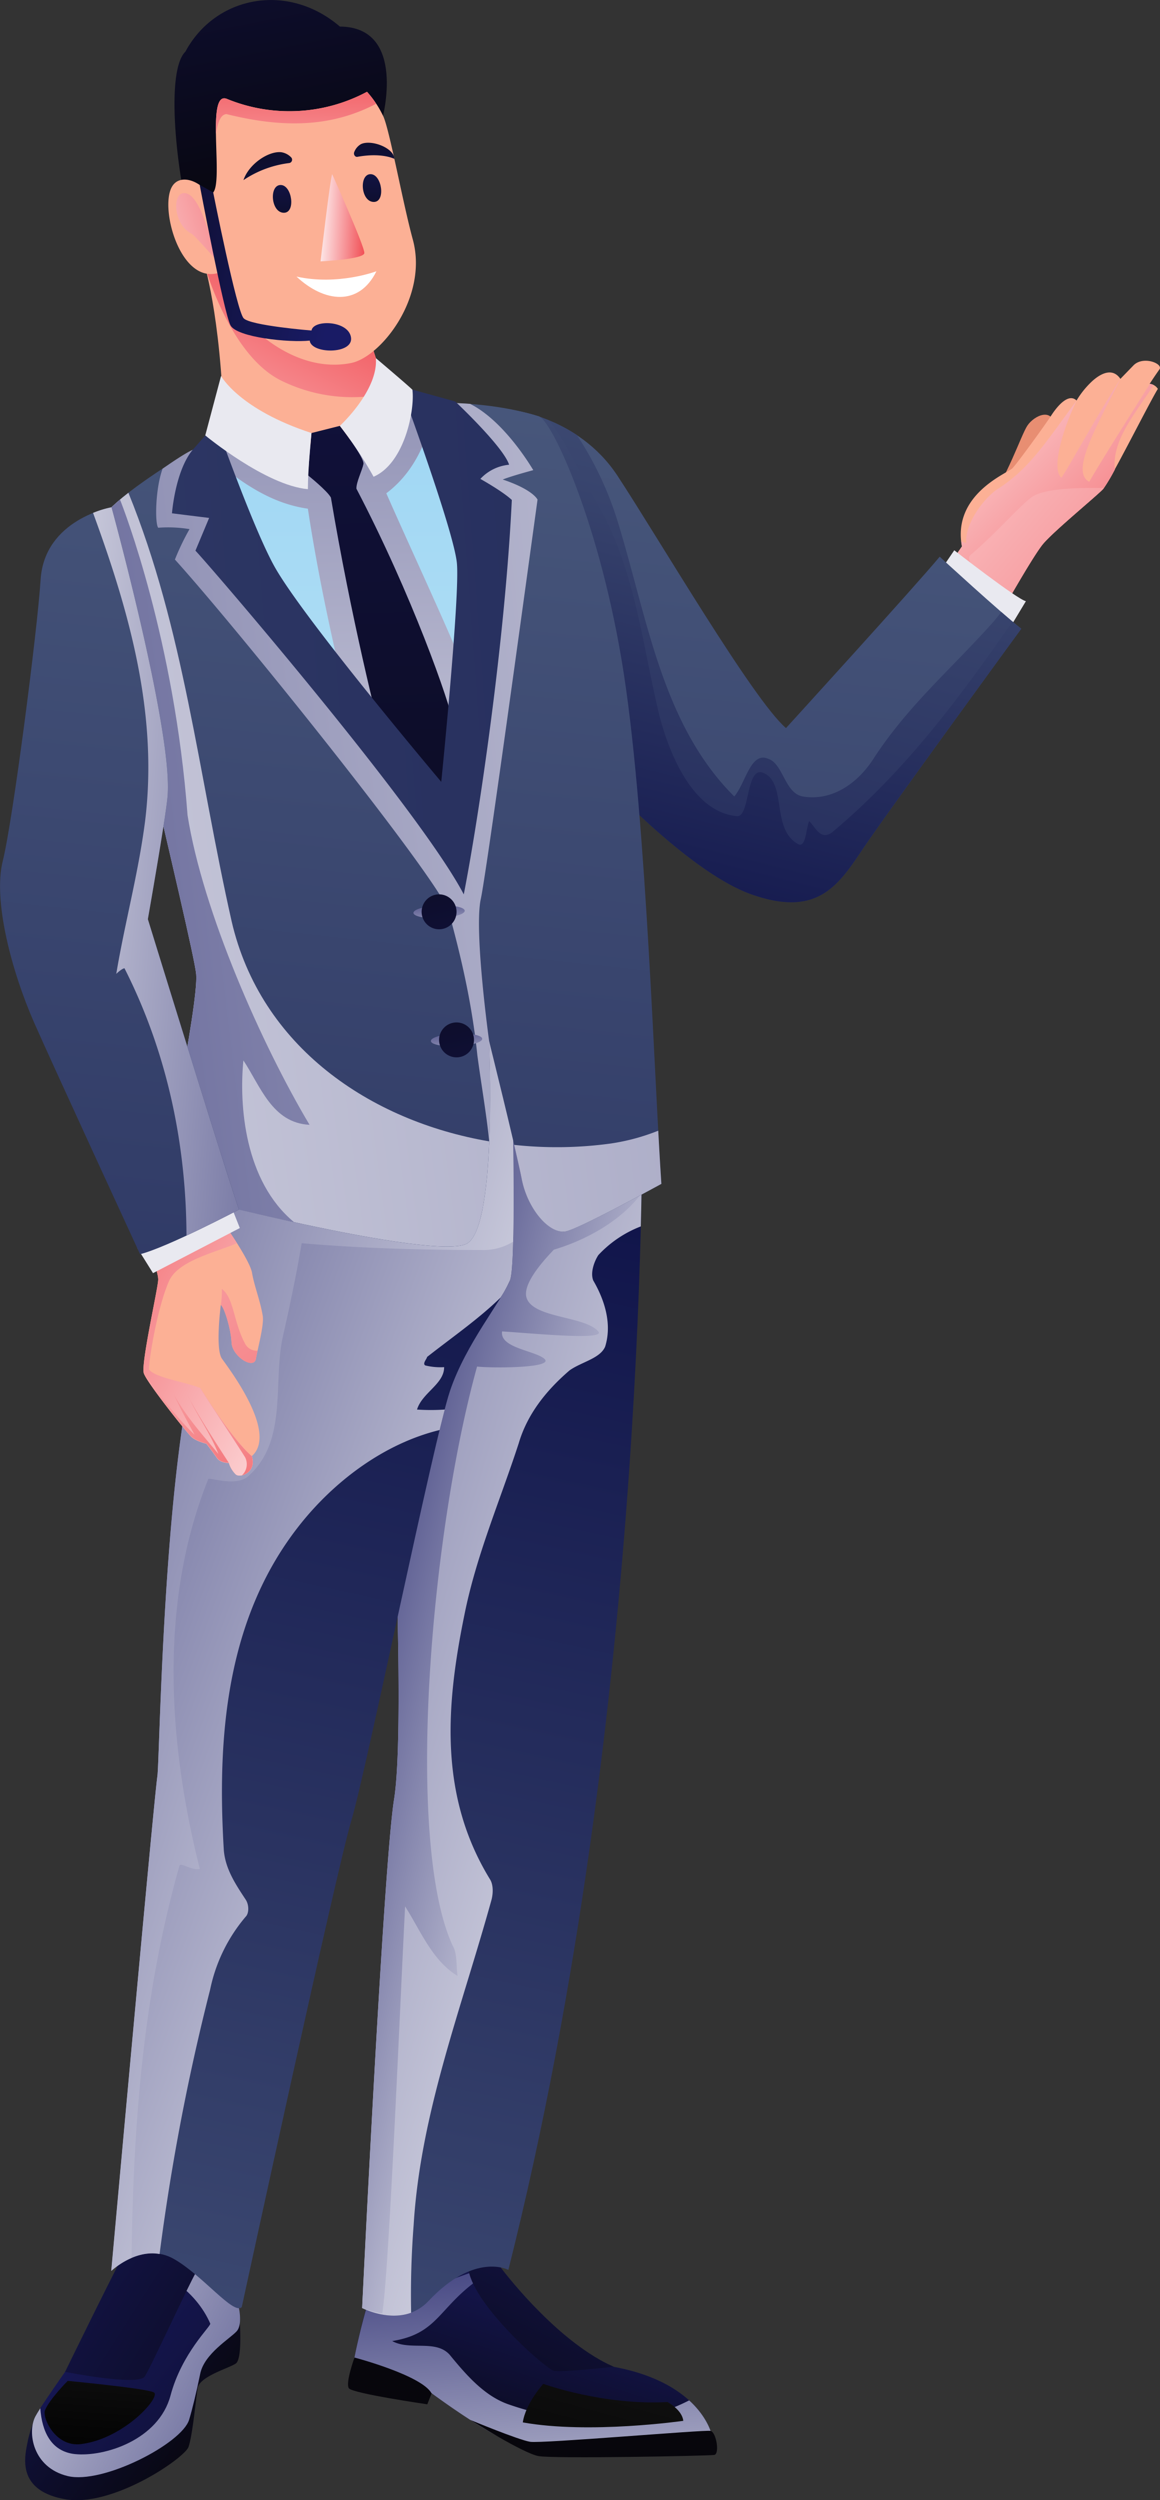 <svg xmlns="http://www.w3.org/2000/svg" xmlns:xlink="http://www.w3.org/1999/xlink" viewBox="0 0 370.85 799.02"><rect x="0" y="0" width="370.85" height="799.02" fill="#333333" stroke="none"/><defs><style>.cls-1{clip-path:url(#clip-path);}.cls-2,.cls-28{fill:none;}.cls-2{clip-path:url(#clip-path-26);}.cls-3{fill:url(#linear-gradient);}.cls-4{fill:url(#linear-gradient-2);}.cls-5{fill:url(#linear-gradient-3);}.cls-6{fill:url(#linear-gradient-4);}.cls-7{fill:url(#linear-gradient-5);}.cls-8{fill:url(#linear-gradient-6);}.cls-9{fill:url(#linear-gradient-7);}.cls-10{fill:url(#linear-gradient-8);}.cls-11{fill:url(#linear-gradient-9);}.cls-12{fill:url(#linear-gradient-10);}.cls-13{fill:url(#linear-gradient-11);}.cls-14{fill:url(#linear-gradient-12);}.cls-15{fill:url(#linear-gradient-13);}.cls-16{fill:url(#linear-gradient-14);}.cls-17{fill:url(#linear-gradient-15);}.cls-18{fill:url(#linear-gradient-16);}.cls-19{fill:url(#linear-gradient-17);}.cls-20{fill:url(#linear-gradient-18);}.cls-21{fill:url(#linear-gradient-19);}.cls-22{fill:url(#linear-gradient-20);}.cls-23{fill:url(#linear-gradient-21);}.cls-24{fill:url(#linear-gradient-22);}.cls-25{fill:url(#linear-gradient-23);}.cls-26{fill:url(#linear-gradient-24);}.cls-27{fill:url(#linear-gradient-25);}.cls-29{fill:#e88e72;}.cls-30{fill:#fcb095;}.cls-31{clip-path:url(#clip-path-76);}.cls-32{mask:url(#mask);}.cls-33{fill:url(#linear-gradient-27);}.cls-34{mask:url(#mask-2);}.cls-35{fill:url(#linear-gradient-29);}.cls-36{fill:#e9e9f0;}.cls-37{fill:url(#linear-gradient-30);}.cls-38{fill:url(#linear-gradient-31);}.cls-39{fill:url(#linear-gradient-32);}.cls-40{fill:url(#linear-gradient-33);}.cls-41{fill:url(#linear-gradient-34);}.cls-42{mask:url(#mask-3);}.cls-43{fill:url(#linear-gradient-36);}.cls-44{fill:url(#linear-gradient-37);}.cls-45{fill:url(#linear-gradient-38);}.cls-46{mask:url(#mask-4);}.cls-47{fill:url(#linear-gradient-40);}.cls-48{fill:url(#linear-gradient-41);}.cls-49{fill:url(#linear-gradient-42);}.cls-50{fill:url(#linear-gradient-43);}.cls-51{fill:url(#linear-gradient-44);}.cls-52{fill:url(#linear-gradient-45);}.cls-53{mask:url(#mask-5);}.cls-54{fill:url(#linear-gradient-47);}.cls-55{mask:url(#mask-6);}.cls-56{fill:url(#linear-gradient-49);}.cls-57{fill:url(#linear-gradient-50);}.cls-58{mask:url(#mask-7);}.cls-59{fill:url(#linear-gradient-52);}.cls-60{mask:url(#mask-8);}.cls-61{fill:url(#linear-gradient-54);}.cls-62{fill:url(#linear-gradient-55);}.cls-63{mask:url(#mask-9);}.cls-64{fill:url(#linear-gradient-57);}.cls-65{mask:url(#mask-10);}.cls-66{fill:url(#linear-gradient-59);}.cls-67{mask:url(#mask-11);}.cls-68{fill:url(#linear-gradient-61);}.cls-69{mask:url(#mask-12);}.cls-70{fill:url(#linear-gradient-63);}.cls-71{fill:url(#linear-gradient-64);}.cls-72{mask:url(#mask-13);}.cls-73{fill:url(#linear-gradient-66);}.cls-74{fill:url(#linear-gradient-67);}.cls-75{mask:url(#mask-14);}.cls-76{fill:url(#linear-gradient-69);}.cls-77{fill:url(#linear-gradient-70);}.cls-78{fill:url(#linear-gradient-71);}.cls-79{mask:url(#mask-15);}.cls-80{fill:url(#linear-gradient-73);}.cls-81{mask:url(#mask-16);}.cls-82{fill:url(#linear-gradient-75);}.cls-83{mask:url(#mask-17);}.cls-84{fill:url(#linear-gradient-77);}.cls-85{mask:url(#mask-18);}.cls-86{fill:url(#linear-gradient-79);}.cls-87{mask:url(#mask-19);}.cls-88{fill:url(#linear-gradient-81);}.cls-89{fill:url(#linear-gradient-82);}.cls-90{mask:url(#mask-20);}.cls-91{fill:url(#linear-gradient-84);}.cls-92{mask:url(#mask-21);}.cls-93{fill:url(#linear-gradient-86);}.cls-94{mask:url(#mask-22);}.cls-95{fill:url(#linear-gradient-88);}.cls-96{fill:url(#linear-gradient-89);}.cls-97{mask:url(#mask-23);}.cls-98{fill:url(#linear-gradient-91);}.cls-99{fill:#fff;}.cls-100{fill:url(#linear-gradient-92);}.cls-101{fill:url(#linear-gradient-93);}.cls-102{fill:url(#linear-gradient-94);}.cls-103{fill:url(#linear-gradient-95);}.cls-104{fill:url(#linear-gradient-96);}.cls-105{mask:url(#mask-24);}.cls-106{fill:url(#linear-gradient-98);}.cls-107{fill:url(#linear-gradient-99);}.cls-108{mask:url(#mask-25);}.cls-109{fill:url(#linear-gradient-101);}.cls-110{fill:url(#linear-gradient-102);}</style><clipPath id="clip-path"><polygon class="cls-2" points="1 1 0 1 1 0 1 1"/></clipPath><linearGradient id="linear-gradient" x1="-9048.42" y1="2213.48" x2="-8911.03" y2="2326.73" gradientTransform="translate(-8702.25 1646.16) rotate(-174.68)" gradientUnits="userSpaceOnUse"><stop offset="0" stop-color="#fff"/><stop offset="1"/></linearGradient><linearGradient id="linear-gradient-2" x1="-9122.7" y1="2149.54" x2="-8863.41" y2="2331.92" xlink:href="#linear-gradient"/><linearGradient id="linear-gradient-3" x1="-8454.47" y1="1692.44" x2="-9188.15" y2="1780.78" gradientTransform="translate(-8590.96 2054.62) rotate(180)" xlink:href="#linear-gradient"/><linearGradient id="linear-gradient-4" x1="-9981.82" y1="1772.69" x2="-8328.12" y2="1553.2" gradientTransform="translate(-8590.96 2054.62) rotate(180)" xlink:href="#linear-gradient"/><linearGradient id="linear-gradient-5" x1="-8796.5" y1="2213.9" x2="-8806.96" y2="1577.33" gradientTransform="translate(-8590.96 2054.62) rotate(180)" xlink:href="#linear-gradient"/><linearGradient id="linear-gradient-6" x1="-8815.68" y1="1949.46" x2="-8741.87" y2="1808.47" gradientTransform="translate(-8590.96 2054.62) rotate(180)" xlink:href="#linear-gradient"/><linearGradient id="linear-gradient-7" x1="-8665.95" y1="1626.32" x2="-8823.72" y2="1545.97" gradientTransform="translate(-8590.96 2054.62) rotate(180)" xlink:href="#linear-gradient"/><linearGradient id="linear-gradient-8" x1="-8815.63" y1="1477.79" x2="-8718.19" y2="1613.94" gradientTransform="translate(-8590.96 2054.62) rotate(180)" xlink:href="#linear-gradient"/><linearGradient id="linear-gradient-9" x1="-8757.7" y1="1554.7" x2="-8752.84" y2="1561.48" gradientTransform="translate(-8590.96 2054.62) rotate(180)" xlink:href="#linear-gradient"/><linearGradient id="linear-gradient-10" x1="-8817" y1="1465.16" x2="-8695.76" y2="1634.56" gradientTransform="translate(-8590.96 2054.62) rotate(180)" xlink:href="#linear-gradient"/><linearGradient id="linear-gradient-11" x1="-8894.95" y1="1405.38" x2="-8650.74" y2="1746.59" gradientTransform="translate(-8590.96 2054.62) rotate(180)" xlink:href="#linear-gradient"/><linearGradient id="linear-gradient-12" x1="-8867.42" y1="1715.56" x2="-8665" y2="1732.51" gradientTransform="translate(-8590.96 2054.62) rotate(180)" xlink:href="#linear-gradient"/><linearGradient id="linear-gradient-13" x1="-8837.51" y1="1195.46" x2="-8652.37" y2="1288.5" gradientTransform="translate(-8590.96 2054.62) rotate(180)" xlink:href="#linear-gradient"/><linearGradient id="linear-gradient-14" x1="-8790.48" y1="2008.32" x2="-8788.42" y2="1911.11" gradientTransform="translate(-8590.96 2054.62) rotate(180)" xlink:href="#linear-gradient"/><linearGradient id="linear-gradient-15" x1="-8816.15" y1="1949.44" x2="-8715.56" y2="1919.31" gradientTransform="translate(-8590.96 2054.62) rotate(180)" xlink:href="#linear-gradient"/><linearGradient id="linear-gradient-16" x1="-8816.83" y1="1934.11" x2="-8795.75" y2="1935.08" gradientTransform="translate(-8590.96 2054.62) rotate(180)" xlink:href="#linear-gradient"/><linearGradient id="linear-gradient-17" x1="-8855.42" y1="1513.18" x2="-8856.19" y2="1491.02" gradientTransform="translate(-8538.72 2224.65) rotate(177.54)" xlink:href="#linear-gradient"/><linearGradient id="linear-gradient-18" x1="-8859.23" y1="1472.05" x2="-8860.01" y2="1449.88" gradientTransform="translate(-8538.72 2224.65) rotate(177.54)" xlink:href="#linear-gradient"/><linearGradient id="linear-gradient-19" x1="-8859.93" y1="1312.45" x2="-8870.68" y2="1154.86" gradientTransform="translate(-8590.96 2054.62) rotate(180)" xlink:href="#linear-gradient"/><linearGradient id="linear-gradient-20" x1="-8598.16" y1="1541.67" x2="-8973.81" y2="1430.96" gradientTransform="translate(-8590.96 2054.62) rotate(180)" xlink:href="#linear-gradient"/><linearGradient id="linear-gradient-21" x1="-8772.69" y1="1487.06" x2="-8911.48" y2="1452.59" gradientTransform="translate(-8590.96 2054.62) rotate(180)" xlink:href="#linear-gradient"/><linearGradient id="linear-gradient-22" x1="-8582.87" y1="1559.85" x2="-8925.46" y2="1433" gradientTransform="translate(-8590.96 2054.62) rotate(180)" xlink:href="#linear-gradient"/><linearGradient id="linear-gradient-23" x1="-8574.13" y1="1550.96" x2="-8897.7" y2="1448.97" gradientTransform="translate(-8590.96 2054.62) rotate(180)" xlink:href="#linear-gradient"/><linearGradient id="linear-gradient-24" x1="-8274.74" y1="1694.79" x2="-9182.39" y2="1795.81" gradientTransform="translate(-8590.96 2054.62) rotate(180)" xlink:href="#linear-gradient"/><linearGradient id="linear-gradient-25" x1="-9967.17" y1="1883.07" x2="-8313.46" y2="1663.58" gradientTransform="translate(-8590.96 2054.62) rotate(180)" xlink:href="#linear-gradient"/><clipPath id="clip-path-26"><polygon class="cls-28" points="3 3 4 3 3 4 3 3"/></clipPath><clipPath id="clip-path-76" transform="translate(-104.02 -50.11)"><polygon class="cls-2" points="1 1 0 1 1 0 1 1"/></clipPath><mask id="mask" x="-104.02" y="-50.11" width="472.76" height="254.16" maskUnits="userSpaceOnUse"><g transform="translate(-104.02 -50.11)"><g class="cls-1"><path class="cls-3" d="M401.58,239.23l10-14.49c-.1-.56-.18-1.11-.24-1.66.54.21,1.07.43,1.61.61-.63-6,5.63-14.5,10.11-17.36,10.29-6.59,15.62-15.39,25.17-28.22-4.43,9.13-8.2,21.87-4.88,24.67,2.9-4.22,11.24-19.78,18.9-31.6-7.41,14.8-16.2,29.7-10,32.91,3.77-6.76,21.2-34.11,19.38-31.31a4.36,4.36,0,0,1,1.2.37c-5.36,8.52-13.51,17.6-12.37,27a50.62,50.62,0,0,1-3.73,6.23c-2.12,2.27-15.49,13.21-19.13,17.46s-16.41,27.23-16.41,27.23l3.74,3.08Z"/></g></g></mask><linearGradient id="linear-gradient-27" x1="-9048.42" y1="2213.48" x2="-8911.03" y2="2326.73" gradientTransform="translate(-8702.25 1646.16) rotate(-174.68)" gradientUnits="userSpaceOnUse"><stop offset="0" stop-color="#ed1c24"/><stop offset="1" stop-color="#fff"/></linearGradient><mask id="mask-2" x="-104.02" y="-50.11" width="456.93" height="254.16" maskUnits="userSpaceOnUse"><g transform="translate(-104.02 -50.11)"><g class="cls-1"><path class="cls-4" d="M414.35,227.41c7.76-6.44,17.13-17.26,20.18-18.86,5.1-2.62,15.56-2.53,22.4-2.49l-.27.33c-2.12,2.27-15.49,13.21-19.13,17.46s-16.41,27.23-16.41,27.23l3.74,3.08-23.28-14.93,5.55-8.08a40.49,40.49,0,0,0,15.64,8.38C419.61,235.06,411.77,229.56,414.35,227.41Z"/></g></g></mask><linearGradient id="linear-gradient-29" x1="-9122.7" y1="2149.54" x2="-8863.41" y2="2331.92" xlink:href="#linear-gradient-27"/><linearGradient id="linear-gradient-30" x1="-8856.08" y1="1063.47" x2="-8947.57" y2="1917.41" gradientTransform="translate(-8590.96 2054.62) rotate(180)" gradientUnits="userSpaceOnUse"><stop offset="0" stop-color="#01023d"/><stop offset="1" stop-color="#4c5c7f"/></linearGradient><linearGradient id="linear-gradient-31" x1="-8852.81" y1="1525.88" x2="-8968.28" y2="1944.23" xlink:href="#linear-gradient-30"/><linearGradient id="linear-gradient-32" x1="-8891.74" y1="1648.67" x2="-8955.13" y2="1902.75" xlink:href="#linear-gradient-30"/><linearGradient id="linear-gradient-33" x1="-8670.76" y1="1284.89" x2="-8763.8" y2="1218.2" gradientTransform="translate(-8590.96 2054.62) rotate(180)" gradientUnits="userSpaceOnUse"><stop offset="0" stop-color="#191b65"/><stop offset="1" stop-color="#07060c"/></linearGradient><linearGradient id="linear-gradient-34" x1="-8696.17" y1="1279.56" x2="-8826.68" y2="1170.24" xlink:href="#linear-gradient-33"/><mask id="mask-3" x="-104.02" y="-50.11" width="180.75" height="841.71" maskUnits="userSpaceOnUse"><g transform="translate(-104.02 -50.11)"><g class="cls-1"><path class="cls-15" d="M115.32,822.38c.34-.65.89-1.55,1.58-2.63.53,7.39,3.39,13.76,11,14.64,9.57,1,26.85-4.56,30.63-18.69,3.64-13.68,13-22.19,12.71-23-4.36-10.19-16.53-19.93-28.75-17.21l.11-.29c6.34-17.67,37.57,11.4,37.57,11.4s1.64,6.2-.49,8.55-10.32,7.15-11.64,13.52-2.53,11.36-3.56,14.75c-2.29,7.59-27.6,20.72-38.82,18S112.7,827.4,115.32,822.38Z"/></g></g></mask><linearGradient id="linear-gradient-36" x1="-8837.51" y1="1195.46" x2="-8652.37" y2="1288.5" gradientTransform="translate(-8590.96 2054.62) rotate(180)" gradientUnits="userSpaceOnUse"><stop offset="0" stop-color="#191b65"/><stop offset="1" stop-color="#fff"/></linearGradient><linearGradient id="linear-gradient-37" x1="-8664.01" y1="1309.82" x2="-8808.82" y2="1217.56" xlink:href="#linear-gradient-33"/><linearGradient id="linear-gradient-38" x1="-8882.47" y1="1294.3" x2="-8853.7" y2="1203.03" xlink:href="#linear-gradient-33"/><mask id="mask-4" x="-104.02" y="-50.11" width="331.69" height="832.1" maskUnits="userSpaceOnUse"><g transform="translate(-104.02 -50.11)"><g class="cls-1"><path class="cls-21" d="M221.33,787.16c.73,3,40.24-15.12,42.49-12.78-20,10.71-17.59,21.19-34.41,23.89,5.72,3.18,14-.63,18.43,4.45,5.72,7,11.44,13.35,19.06,15.89,18.22,6.27,39.49,7.93,57.44-1.38,6.35,5.78,7.35,11.44,7.35,11.44s-54.15,6.13-64.36,2-28.56-18.12-28.56-18.12c-5.48-1.48-21.89-2.77-22.16-5.23A206.49,206.49,0,0,1,221.33,787.16Z"/></g></g></mask><linearGradient id="linear-gradient-40" x1="-8859.93" y1="1312.45" x2="-8870.68" y2="1154.86" xlink:href="#linear-gradient-36"/><linearGradient id="linear-gradient-41" x1="-8901.86" y1="1322.86" x2="-8887.98" y2="1244.51" xlink:href="#linear-gradient-33"/><linearGradient id="linear-gradient-42" x1="-8836.08" y1="1334.54" x2="-8822.19" y2="1256.17" xlink:href="#linear-gradient-33"/><linearGradient id="linear-gradient-43" x1="-8903.35" y1="1337.18" x2="-8840.85" y2="1207.21" xlink:href="#linear-gradient-33"/><linearGradient id="linear-gradient-44" x1="-8979.49" y1="1567.37" x2="-8802.24" y2="916.91" gradientTransform="translate(-8590.96 2054.62) rotate(180)" gradientUnits="userSpaceOnUse"><stop offset="0" stop-color="#fff"/><stop offset="0.05" stop-color="#ddd"/><stop offset="0.14" stop-color="#a3a3a3"/><stop offset="0.23" stop-color="#717171"/><stop offset="0.31" stop-color="#494949"/><stop offset="0.4" stop-color="#292929"/><stop offset="0.48" stop-color="#121212"/><stop offset="0.56" stop-color="#050505"/><stop offset="0.63"/></linearGradient><linearGradient id="linear-gradient-45" x1="-8911.65" y1="1751.77" x2="-8771.92" y2="1109.01" xlink:href="#linear-gradient-30"/><mask id="mask-5" x="-104.02" y="-50.11" width="309.3" height="790.14" maskUnits="userSpaceOnUse"><g transform="translate(-104.02 -50.11)"><g class="cls-1"><path class="cls-22" d="M219.79,787.71S226.58,646.38,230,625.14s-.29-100.26-.29-100.26,11.61-209.3,79.57-122.35c0,0,.23,14.58-.39,39.52a36.38,36.38,0,0,0-13.58,9.17c-1.08,1.63-2.71,5.42-1.62,8.13,3.79,6.5,6,14.09,3.79,21.14-1.62,3.79-7.58,4.87-11.38,7.58-7.58,6.51-13.54,14.09-16.25,23.31-6,18.42-13.54,35.77-17.34,54.73-6,29.27-8.12,58,8.13,84.55,1.08,1.63,1.08,4.34.54,6.5-9.75,35.23-22.75,68.29-24.92,104.06q-1.08,14-.8,28C227.86,792,219.79,787.71,219.79,787.71Z"/></g></g></mask><linearGradient id="linear-gradient-47" x1="-8598.16" y1="1541.67" x2="-8973.81" y2="1430.96" xlink:href="#linear-gradient-36"/><mask id="mask-6" x="-104.02" y="-50.11" width="309.28" height="789.39" maskUnits="userSpaceOnUse"><g transform="translate(-104.02 -50.11)"><g class="cls-1"><path class="cls-23" d="M230,625.14c3.4-21.24-.28-100.26-.28-100.26s11.61-209.3,79.56-122.35c0,0,0,10.74-.62,29.55-6.71,8.63-17.75,14.49-27.56,17.4-6,6.22-9.91,12-8.71,15.48,2.24,6.48,18.54,5.67,22.9,10.65,2.64,3-21.54.54-30.75,0-.79,5.25,10.2,6.08,13.42,8.67,3.82,3.08-16.54,3.1-21.42,2.56-15,54.16-23,151.9-7.84,185,1.62,2.71,1.08,6.5,1.62,9.75-8.12-4.88-11.92-14.63-16.79-22.22-1.63,31.44-5.13,117.26-7.31,130.06a36.46,36.46,0,0,1-6.41-1.68S226.6,646.38,230,625.14Z"/></g></g></mask><linearGradient id="linear-gradient-49" x1="-8772.69" y1="1487.06" x2="-8911.48" y2="1452.59" xlink:href="#linear-gradient-36"/><linearGradient id="linear-gradient-50" x1="-8840.08" y1="1766.75" x2="-8701.35" y2="1128.59" xlink:href="#linear-gradient-30"/><mask id="mask-7" x="-104.02" y="-50.11" width="268.23" height="775.84" maskUnits="userSpaceOnUse"><g transform="translate(-104.02 -50.11)"><g class="cls-1"><path class="cls-24" d="M139.64,775.84s13.44-149.3,14.69-158.08c.65-4.52,1.52-71.74,8.65-116.23s-3.55-64.92,7.79-106.16,96.29-25.1,96.29-25.1,2.63,82.37,0,89a38.88,38.88,0,0,1-3,5.51c-7,6.84-15.48,12.69-23.51,19,0,.54-1.62,2.16-.54,2.71a20.39,20.39,0,0,0,6,.54c0,5.42-7,8.13-8.67,13.55a65.64,65.64,0,0,0,8.87,0c-.49,1.89-1.05,4.09-1.64,6.54-17.84,4.35-33.92,16.49-45.15,30.87-23.3,29.81-26,67.75-23.84,103.52.54,6,3.79,10.84,7,15.71,1.08,1.63,1.08,4.34,0,5.42a52.17,52.17,0,0,0-11.38,23.31,710.46,710.46,0,0,0-16.16,84.51C146.78,769,139.64,775.84,139.64,775.84Z"/></g></g></mask><linearGradient id="linear-gradient-52" x1="-8582.87" y1="1559.85" x2="-8925.46" y2="1433" xlink:href="#linear-gradient-36"/><mask id="mask-8" x="-104.02" y="-50.11" width="268.23" height="775.84" maskUnits="userSpaceOnUse"><g transform="translate(-104.02 -50.11)"><g class="cls-1"><path class="cls-25" d="M154.33,617.76c.65-4.52,1.52-71.74,8.65-116.23s-3.55-64.92,7.79-106.16,96.29-25.11,96.29-25.11,1.66,52,1,76.67a18,18,0,0,1-10.17,2.66c-19,0-38.47-.54-57.43-2.17-1.63,9.76-3.79,20.06-6,29.81-3.25,14.64,1.62,33.06-10.84,44.44-3.79,3.8-12.46.55-13,1.09-15.71,39-13,84-2.71,124.65-2.71.54-6-2.17-6.5-1.08-11.78,41.4-14.77,83.37-15.34,125.36a24.08,24.08,0,0,0-6.49,4.15S153.08,626.54,154.33,617.76Z"/></g></g></mask><linearGradient id="linear-gradient-54" x1="-8574.13" y1="1550.96" x2="-8897.7" y2="1448.97" xlink:href="#linear-gradient-36"/><linearGradient id="linear-gradient-55" x1="-8738.73" y1="1005.33" x2="-8838.51" y2="1936.65" xlink:href="#linear-gradient-30"/><mask id="mask-9" x="-104.02" y="-50.11" width="275.84" height="415.29" maskUnits="userSpaceOnUse"><g transform="translate(-104.02 -50.11)"><g class="cls-1"><path class="cls-26" d="M164.61,219.21a41.86,41.86,0,0,0-10-.44c-1.07-1.13-1-12.33,1.39-18.86,7.51-5.28,9.56-6,9.56-6s46.73-17.82,88.75-14.73c8.58,4.3,16.22,14.58,20.2,21.18,0,0-7.06,1.89-9.77,3,9.75,3.25,11.13,6.42,11.13,6.42-4.33,31.43-16.53,120.68-18.16,127.72-2.17,10.3,2.66,45.14,2.66,45.14s.77,16.32.09,32.65c-.92-9.23-2.56-18.39-3.83-27.93-1.63-15.72-4.88-30.35-9.21-46.07-3.26-10.29-66.9-89.6-87.48-112.36A77.93,77.93,0,0,1,164.61,219.21Z"/></g></g></mask><linearGradient id="linear-gradient-57" x1="-8274.74" y1="1694.79" x2="-9182.39" y2="1795.81" xlink:href="#linear-gradient-36"/><mask id="mask-10" x="-104.02" y="-50.11" width="260.44" height="448.49" maskUnits="userSpaceOnUse"><g transform="translate(-104.02 -50.11)"><g class="cls-1"><path class="cls-27" d="M260.44,414.88c-.59,14.67-2.34,29.44-6.87,32.5-9.54,6.43-98.4-17-98.4-17s12.4-59.46,11.57-68.91-32.4-136.35-31.08-143.6c.47-2.61,4.47-6.45,9.41-10.28,17.73,43.59,22.34,89.62,33,136.94C187.34,384.62,222.33,408.36,260.44,414.88Z"/></g></g></mask><linearGradient id="linear-gradient-59" x1="-9967.17" y1="1883.07" x2="-8313.46" y2="1663.58" xlink:href="#linear-gradient-36"/><mask id="mask-11" x="-104.02" y="-50.11" width="202.96" height="440.71" maskUnits="userSpaceOnUse"><g transform="translate(-104.02 -50.11)"><g class="cls-1"><path class="cls-5" d="M135.66,217.89c.38-2.12,3.09-5,6.72-8.11,1.28,3.11,17.44,45,21.6,100.87,4.88,30.89,23.81,73.46,39,98.93C191,409,187.24,397.12,181.83,389c-1.4,14.35.34,38.59,16.23,51.72-22.37-4.9-42.89-10.3-42.89-10.3s12.4-59.46,11.57-68.92S134.34,225.14,135.66,217.89Z"/></g></g></mask><linearGradient id="linear-gradient-61" x1="-8454.47" y1="1692.44" x2="-9188.15" y2="1780.78" xlink:href="#linear-gradient-36"/><mask id="mask-12" x="-104.02" y="-50.11" width="315.49" height="443.69" maskUnits="userSpaceOnUse"><g transform="translate(-104.02 -50.11)"><g class="cls-1"><path class="cls-6" d="M299.4,415.54a67,67,0,0,0,15.06-4.08c.36,6.72.7,12.49,1,17,0,0-24.95,13.69-30.24,15.1s-12.48-6.88-14.39-16.57c-.47-2.42-1.37-6.38-2.44-11A126.32,126.32,0,0,0,299.4,415.54Z"/></g></g></mask><linearGradient id="linear-gradient-63" x1="-9981.82" y1="1772.69" x2="-8328.12" y2="1553.2" xlink:href="#linear-gradient-36"/><linearGradient id="linear-gradient-64" x1="-8807.2" y1="1970.2" x2="-8807.2" y2="1644.98" gradientTransform="translate(-8590.96 2054.62) rotate(180)" gradientUnits="userSpaceOnUse"><stop offset="0" stop-color="#90d1f4"/><stop offset="0.99" stop-color="#c3e5f4"/></linearGradient><mask id="mask-13" x="-104.02" y="-50.11" width="252.34" height="308.33" maskUnits="userSpaceOnUse"><g transform="translate(-104.02 -50.11)"><g class="cls-1"><path class="cls-7" d="M226.25,173.66s10.19,4.12,14.83,7.85a7.32,7.32,0,0,1,1.13,1.25c-2,9.59-6.48,18.83-14.69,25,8.26,18.73,16.91,37.06,24.82,55.84-4.76,20.23-10.56,42.64-10.12,44.62.37,1.6-12.43-13-26.18-29.34-5.1-20.85-10.19-43.71-13.59-66.2-11.59-1.65-20.75-8-30.12-15.61-.58-3.78-.88-6.19-.88-6.19S212.19,166.39,226.25,173.66Z"/></g></g></mask><linearGradient id="linear-gradient-66" x1="-8796.5" y1="2213.9" x2="-8806.96" y2="1577.33" xlink:href="#linear-gradient-36"/><linearGradient id="linear-gradient-67" x1="-8751.03" y1="2137.58" x2="-8791.51" y2="1935.2" xlink:href="#linear-gradient-33"/><mask id="mask-14" x="-104.02" y="-50.11" width="228.56" height="177.1" maskUnits="userSpaceOnUse"><g transform="translate(-104.02 -50.11)"><g class="cls-1"><path class="cls-8" d="M193.75,171.66c-16.84-8.45-24.69-38-24.69-38L218.8,145s4.3,19.51,9.76,30.65A51.41,51.41,0,0,1,193.75,171.66Z"/></g></g></mask><linearGradient id="linear-gradient-69" x1="-8815.68" y1="1949.46" x2="-8741.87" y2="1808.47" gradientTransform="translate(-8590.96 2054.62) rotate(180)" xlink:href="#linear-gradient-27"/><linearGradient id="linear-gradient-70" x1="-8808.36" y1="2168.78" x2="-8822.91" y2="1563.84" xlink:href="#linear-gradient-33"/><linearGradient id="linear-gradient-71" x1="-9891.35" y1="1879.26" x2="-7910.9" y2="1730.65" xlink:href="#linear-gradient-30"/><mask id="mask-15" x="-104.02" y="-50.11" width="184.84" height="521.68" maskUnits="userSpaceOnUse"><g transform="translate(-104.02 -50.11)"><g class="cls-1"><path class="cls-9" d="M154.6,459.06c0-2.57-3.13-10.54-3.13-10.54l22.5-9.7s3,4.15,5.8,8.61c-6.85,2.95-18.84,5.51-21.74,12.16-3.8,8.67-6.5,25.55-6.35,28.21,2.16,2.71,11.49,3.9,16.38,5.9,5.28,8.42,12,18,16.47,21.76,1.64,5.13-3.62,7.1-5.13,5.87a8.74,8.74,0,0,1-2.22-3.69s-2.68.09-3.82-1.59S170,511.5,170,511.5s-3.25-.75-4.77-2.15S151,492,150,489,154.6,461.63,154.6,459.06Z"/></g></g></mask><linearGradient id="linear-gradient-73" x1="-8665.95" y1="1626.32" x2="-8823.72" y2="1545.97" gradientTransform="translate(-8590.96 2054.62) rotate(180)" xlink:href="#linear-gradient-27"/><mask id="mask-16" x="-104.02" y="-50.11" width="184.84" height="521.6" maskUnits="userSpaceOnUse"><g transform="translate(-104.02 -50.11)"><g class="cls-1"><path class="cls-10" d="M182.37,515.81c-5.22-8.27-14.76-22.3-14.3-22.11,5.27,8.42,12,18,16.46,21.76,1.17,3.66-1.18,5.71-3.16,6.14A4.86,4.86,0,0,0,182.37,515.81Z"/></g></g></mask><linearGradient id="linear-gradient-75" x1="-8815.63" y1="1477.79" x2="-8718.19" y2="1613.94" gradientTransform="translate(-8590.96 2054.62) rotate(180)" xlink:href="#linear-gradient-27"/><mask id="mask-17" x="-104.02" y="-50.11" width="164.59" height="497.18" maskUnits="userSpaceOnUse"><g transform="translate(-104.02 -50.11)"><g class="cls-1"><path class="cls-11" d="M164.59,497.18a10,10,0,0,1-.64-1.43C164.15,496.24,164.37,496.71,164.59,497.18Z"/></g></g></mask><linearGradient id="linear-gradient-77" x1="-8757.7" y1="1554.7" x2="-8752.84" y2="1561.48" gradientTransform="translate(-8590.96 2054.62) rotate(180)" xlink:href="#linear-gradient-27"/><mask id="mask-18" x="-104.02" y="-50.11" width="177.2" height="517.7" maskUnits="userSpaceOnUse"><g transform="translate(-104.02 -50.11)"><g class="cls-1"><path class="cls-12" d="M166.21,508.62c-1.62-3-5-9.14-6.6-12.86,3.8,7,9.34,13.09,14.22,19-2.51-6.53-6.46-11.74-9.24-17.63,3.5,6.58,10.52,17.31,12.61,20.52a.17.17,0,0,1,0-.07s-2.68.1-3.82-1.58-3.37-4.56-3.37-4.56-3.24-.74-4.76-2.14-12.57-15.3-14.87-19.58C155.24,496,160.36,503.1,166.21,508.62Z"/></g></g></mask><linearGradient id="linear-gradient-79" x1="-8817" y1="1465.16" x2="-8695.76" y2="1634.56" gradientTransform="translate(-8590.96 2054.62) rotate(180)" xlink:href="#linear-gradient-27"/><mask id="mask-19" x="-104.02" y="-50.11" width="186.34" height="485.68" maskUnits="userSpaceOnUse"><g transform="translate(-104.02 -50.11)"><g class="cls-1"><path class="cls-13" d="M174.93,462c3.95,3,3.65,10.47,7.44,17.52a4.1,4.1,0,0,0,4,2.23c-.23,1-.42,1.94-.51,2.52-.58,3.78-7.63-.64-7.82-5.1s-2.4-11.41-3.43-12A25.43,25.43,0,0,0,174.93,462Z"/></g></g></mask><linearGradient id="linear-gradient-81" x1="-8894.95" y1="1405.38" x2="-8650.74" y2="1746.59" gradientTransform="translate(-8590.96 2054.62) rotate(180)" xlink:href="#linear-gradient-27"/><linearGradient id="linear-gradient-82" x1="-8662.76" y1="1013.47" x2="-8762.54" y2="1944.79" xlink:href="#linear-gradient-30"/><mask id="mask-20" x="-104.02" y="-50.11" width="180.43" height="444.99" maskUnits="userSpaceOnUse"><g transform="translate(-104.02 -50.11)"><g class="cls-1"><path class="cls-14" d="M141.19,361.35c2.71-16.26,7.05-32,9.21-48.78,4.22-34.24-5-66.85-16.63-98.55a32.3,32.3,0,0,1,5.9-1.8s19.88,72.36,17.9,92.64c-.74,7.58-6.28,39-6.28,39S176,424,180.43,436.67c0,0-8.28,4.36-16.79,8.32-.11-29.28-6.19-58.49-19.74-85.27C143.9,359.18,142.28,360.26,141.19,361.35Z"/></g></g></mask><linearGradient id="linear-gradient-84" x1="-8867.42" y1="1715.56" x2="-8665" y2="1732.51" xlink:href="#linear-gradient-36"/><mask id="mask-21" x="-104.02" y="-50.11" width="224.28" height="92.93" maskUnits="userSpaceOnUse"><g transform="translate(-104.02 -50.11)"><g class="cls-1"><path class="cls-16" d="M176.41,86.57c-2.06.19-2.76,3-3.36,6.36-.1-6.81.33-12.53,3.51-11.22a52.59,52.59,0,0,0,44.78-2.27,28.38,28.38,0,0,1,2.94,3.84C210.79,90.31,195.92,91.44,176.41,86.57Z"/></g></g></mask><linearGradient id="linear-gradient-86" x1="-8790.48" y1="2008.32" x2="-8788.42" y2="1911.11" gradientTransform="translate(-8590.96 2054.62) rotate(180)" xlink:href="#linear-gradient-27"/><mask id="mask-22" x="-104.02" y="-50.11" width="173.04" height="132.95" maskUnits="userSpaceOnUse"><g transform="translate(-104.02 -50.11)"><g class="cls-1"><path class="cls-17" d="M173,133s-3.84-18.89-9-20.95-5,9.85,1.38,12.81C166.32,125.5,173,133,173,133Z"/></g></g></mask><linearGradient id="linear-gradient-88" x1="-8816.15" y1="1949.44" x2="-8715.56" y2="1919.31" gradientTransform="translate(-8590.96 2054.62) rotate(180)" xlink:href="#linear-gradient-27"/><linearGradient id="linear-gradient-89" x1="-8738.83" y1="1429.16" x2="-8716.49" y2="1069.53" xlink:href="#linear-gradient-44"/><mask id="mask-23" x="-104.02" y="-50.11" width="220.51" height="133.63" maskUnits="userSpaceOnUse"><g transform="translate(-104.02 -50.11)"><g class="cls-1"><path class="cls-18" d="M210.22,105.77S220.68,129,220.5,131s-14,2.65-14,2.65S209.51,107.54,210.22,105.77Z"/></g></g></mask><linearGradient id="linear-gradient-91" x1="-8816.83" y1="1934.11" x2="-8795.75" y2="1935.08" gradientTransform="translate(-8590.96 2054.62) rotate(180)" xlink:href="#linear-gradient-27"/><linearGradient id="linear-gradient-92" x1="-8802.41" y1="1914.53" x2="-8704.64" y2="1932.97" xlink:href="#linear-gradient-33"/><linearGradient id="linear-gradient-93" x1="-8785.29" y1="1961.42" x2="-8785.01" y2="1920.15" xlink:href="#linear-gradient-33"/><linearGradient id="linear-gradient-94" x1="-8814.04" y1="1964.87" x2="-8813.76" y2="1923.61" xlink:href="#linear-gradient-33"/><linearGradient id="linear-gradient-95" x1="-8779.4" y1="1105.12" x2="-8767.61" y2="1162.78" gradientTransform="translate(-8275.19 2674.55) rotate(170.5)" xlink:href="#linear-gradient-33"/><linearGradient id="linear-gradient-96" x1="1733.98" y1="1179.34" x2="1745.62" y2="1236.24" gradientTransform="matrix(0.85, -0.13, -0.15, -0.99, -1071.97, 1523.74)" xlink:href="#linear-gradient-33"/><mask id="mask-24" x="-104.02" y="-50.11" width="252.6" height="343.56" maskUnits="userSpaceOnUse"><g transform="translate(-104.02 -50.11)"><g class="cls-1"><path class="cls-19" d="M236.19,341.87c.05,1.11,3.76,1.86,8.29,1.66s8.17-1.25,8.12-2.37-3.76-1.85-8.29-1.66S236.14,340.76,236.19,341.87Z"/></g></g></mask><linearGradient id="linear-gradient-98" x1="-8855.42" y1="1513.18" x2="-8856.19" y2="1491.02" gradientTransform="translate(-8538.72 2224.65) rotate(177.54)" xlink:href="#linear-gradient-36"/><linearGradient id="linear-gradient-99" x1="-8871.58" y1="1426.28" x2="-8844.89" y2="1556.78" gradientTransform="translate(-8538.72 2224.65) rotate(177.54)" xlink:href="#linear-gradient-33"/><mask id="mask-25" x="-104.02" y="-50.11" width="258.18" height="384.49" maskUnits="userSpaceOnUse"><g transform="translate(-104.02 -50.11)"><g class="cls-1"><path class="cls-20" d="M241.77,382.8c0,1.11,3.76,1.86,8.29,1.66s8.17-1.25,8.12-2.37-3.76-1.85-8.29-1.66S241.72,381.69,241.77,382.8Z"/></g></g></mask><linearGradient id="linear-gradient-101" x1="-8859.23" y1="1472.05" x2="-8860.01" y2="1449.88" gradientTransform="translate(-8538.72 2224.65) rotate(177.54)" xlink:href="#linear-gradient-36"/><linearGradient id="linear-gradient-102" x1="-8875.4" y1="1385.15" x2="-8848.7" y2="1515.65" gradientTransform="translate(-8538.72 2224.65) rotate(177.54)" xlink:href="#linear-gradient-33"/></defs><g id="Layer_2" data-name="Layer 2"><g id="Layer_1-2" data-name="Layer 1"><path class="cls-29" d="M418.69,213c7.5-10.53,11.65-23.61,13.77-26.85s8.61-6.42,8.82,1.17S424.63,210.88,418.69,213Z" transform="translate(-104.02 -50.11)"/><path class="cls-30" d="M421.12,251.08s12.77-23,16.41-27.23,17-15.19,19.13-17.46,14.87-27.78,17.53-32a3.5,3.5,0,0,0-2.63-1.61c1.82-2.8,3.08-4.55,3.08-4.55,1.54-1.81-5.12-4.58-8.27-1.33l-4.16,4.29c-2.3-3.38-5.74-2.15-8.84.57a28.08,28.08,0,0,0-5.18,6.35c-2.43-2.36-5.83,1.32-8.05,4.72s-10.86,15.29-12.43,16.91-19.29,8.25-16.17,25l-10,14.49,23.28,14.93Z" transform="translate(-104.02 -50.11)"/><g id="SVGID"><g class="cls-31"><g class="cls-32"><path class="cls-3" d="M401.58,239.23l10-14.49c-.1-.56-.18-1.11-.24-1.66.54.21,1.07.43,1.61.61-.63-6,5.63-14.5,10.11-17.36,10.29-6.59,15.62-15.39,25.17-28.22-4.43,9.13-8.2,21.87-4.88,24.67,2.9-4.22,11.24-19.78,18.9-31.6-7.41,14.8-16.2,29.7-10,32.91,3.77-6.76,21.2-34.11,19.38-31.31a4.36,4.36,0,0,1,1.2.37c-5.36,8.52-13.51,17.6-12.37,27a50.62,50.62,0,0,1-3.73,6.23c-2.12,2.27-15.49,13.21-19.13,17.46s-16.41,27.23-16.41,27.23l3.74,3.08Z" transform="translate(-104.02 -50.11)"/></g></g></g><path class="cls-33" d="M401.58,239.23l10-14.49c-.1-.56-.18-1.11-.24-1.66.54.21,1.07.43,1.61.61-.63-6,5.63-14.5,10.11-17.36,10.29-6.59,15.62-15.39,25.17-28.22-4.43,9.13-8.2,21.87-4.88,24.67,2.9-4.22,11.24-19.78,18.9-31.6-7.41,14.8-16.2,29.7-10,32.91,3.77-6.76,21.2-34.11,19.38-31.31a4.36,4.36,0,0,1,1.2.37c-5.36,8.52-13.51,17.6-12.37,27a50.62,50.62,0,0,1-3.73,6.23c-2.12,2.27-15.49,13.21-19.13,17.46s-16.41,27.23-16.41,27.23l3.74,3.08Z" transform="translate(-104.02 -50.11)"/><g id="SVGID-2" data-name="SVGID"><g class="cls-31"><g class="cls-34"><path class="cls-4" d="M414.35,227.41c7.76-6.44,17.13-17.26,20.18-18.86,5.1-2.62,15.56-2.53,22.4-2.49l-.27.33c-2.12,2.27-15.49,13.21-19.13,17.46s-16.41,27.23-16.41,27.23l3.74,3.08-23.28-14.93,5.55-8.08a40.49,40.49,0,0,0,15.64,8.38C419.61,235.06,411.77,229.56,414.35,227.41Z" transform="translate(-104.02 -50.11)"/></g></g></g><path class="cls-35" d="M414.35,227.41c7.76-6.44,17.13-17.26,20.18-18.86,5.1-2.62,15.56-2.53,22.4-2.49l-.27.33c-2.12,2.27-15.49,13.21-19.13,17.46s-16.41,27.23-16.41,27.23l3.74,3.08-23.28-14.93,5.55-8.08a40.49,40.49,0,0,0,15.64,8.38C419.61,235.06,411.77,229.56,414.35,227.41Z" transform="translate(-104.02 -50.11)"/><path class="cls-36" d="M432,242.24l-4.89,8.11-21.56-19.16,3.55-5.22S429.28,241.7,432,242.24Z" transform="translate(-104.02 -50.11)"/><path class="cls-37" d="M265.84,180.94s22.65,1.56,35.59,21.22,43.4,71.73,53.87,80.63c0,0,41.18-45.17,49.14-54.77,0,0,19.32,17.76,26.06,23,0,0-43.21,59.17-51.09,71s-14.75,21-35.06,13.89-48.61-38.05-48.61-38.05Z" transform="translate(-104.02 -50.11)"/><path class="cls-38" d="M301.76,217.65c9.37,30.75,14.06,64.1,37,87,3.64-4.17,5.21-14.59,10.94-12,4.69,1.56,5.21,10.94,10.94,12,9.38,1.57,17.71-4.17,22.92-12.51C394.49,275.5,408,264,421.06,249.44a44.64,44.64,0,0,0,3.05-3.75c2.55,2.22,4.82,4.14,6.39,5.37,0,0-43.21,59.17-51.09,71s-14.75,21-35.06,13.89-48.61-38.05-48.61-38.05l-29.9-117a51.82,51.82,0,0,1,22.61,8.24A108.32,108.32,0,0,1,301.76,217.65Z" transform="translate(-104.02 -50.11)"/><path class="cls-39" d="M293.94,209.31c13,21.37,15.11,45.34,20.84,69.31,3.65,14.08,11.46,31.27,25,32.32,4.17,0,2.6-17.2,8.85-13.55,6.78,3.65,2.09,17.72,10.43,22.41,2.6,1.56,2.6-4.69,3.64-7.3,2.09,2.09,3.65,6.26,7.3,3.65,23.65-19.78,40.95-43.31,57.7-67.37,1.06.89,2,1.68,2.79,2.29,0,0-43.21,59.16-51.09,71s-14.75,21-35.06,13.89-48.61-38.05-48.61-38.05l-29.9-117a49,49,0,0,1,13.7,3.55C285.31,191.75,289.25,201.18,293.94,209.31Z" transform="translate(-104.02 -50.11)"/><path class="cls-40" d="M180.68,792.43s.85,11.49-1.25,13-11.64,4.1-12.23,7.93-1.66,15.21-2.91,18.75S140,851.54,124.82,848.82c-16.28-2.91-12.61-14.57-11.9-18.72a40.52,40.52,0,0,1,3.29-9.25Z" transform="translate(-104.02 -50.11)"/><path class="cls-41" d="M180.15,786.56s1.64,6.2-.49,8.55-10.32,7.15-11.64,13.52-2.53,11.36-3.56,14.75c-2.29,7.59-27.6,20.72-38.82,18s-12.94-13.94-10.31-19S132.59,797.6,135,792.89s1.25-.06,7.59-17.73S180.15,786.56,180.15,786.56Z" transform="translate(-104.02 -50.11)"/><g id="SVGID-3" data-name="SVGID"><g class="cls-31"><g class="cls-42"><path class="cls-15" d="M115.32,822.38c.34-.65.89-1.55,1.58-2.63.53,7.39,3.39,13.76,11,14.64,9.57,1,26.85-4.56,30.63-18.69,3.64-13.68,13-22.19,12.71-23-4.36-10.19-16.53-19.93-28.75-17.21l.11-.29c6.34-17.67,37.57,11.4,37.57,11.4s1.64,6.2-.49,8.55-10.32,7.15-11.64,13.52-2.53,11.36-3.56,14.75c-2.29,7.59-27.6,20.72-38.82,18S112.7,827.4,115.32,822.38Z" transform="translate(-104.02 -50.11)"/></g></g></g><path class="cls-43" d="M115.32,822.38c.34-.65.89-1.55,1.58-2.63.53,7.39,3.39,13.76,11,14.64,9.57,1,26.85-4.56,30.63-18.69,3.64-13.68,13-22.19,12.71-23-4.36-10.19-16.53-19.93-28.75-17.21l.11-.29c6.34-17.67,37.57,11.4,37.57,11.4s1.64,6.2-.49,8.55-10.32,7.15-11.64,13.52-2.53,11.36-3.56,14.75c-2.29,7.59-27.6,20.72-38.82,18S112.7,827.4,115.32,822.38Z" transform="translate(-104.02 -50.11)"/><path class="cls-44" d="M166.79,776.14c-2.35,3.83-14.43,30.3-16.5,33.46s-25.47-1.48-25.47-1.48,14.29-29.23,18.33-36.78S167,771.2,166.79,776.14Z" transform="translate(-104.02 -50.11)"/><path class="cls-45" d="M331.69,828.67s-3-16.89-31.45-22.16c-23.65-10.47-36.4-26.53-38.15-31.2s-19,4.66-23.65,11.59-10.16-2.87-13.38-5.59-8.45,26-8.45,26c.27,2.46,16.68,3.75,22.16,5.23,0,0,18.36,14,28.56,18.12S331.69,828.67,331.69,828.67Z" transform="translate(-104.02 -50.11)"/><g id="SVGID-4" data-name="SVGID"><g class="cls-31"><g class="cls-46"><path class="cls-21" d="M221.33,787.16c.73,3,40.24-15.12,42.49-12.78-20,10.71-17.59,21.19-34.41,23.89,5.72,3.18,14-.63,18.43,4.45,5.72,7,11.44,13.35,19.06,15.89,18.22,6.27,39.49,7.93,57.44-1.38,6.35,5.78,7.35,11.44,7.35,11.44s-54.15,6.13-64.36,2-28.56-18.12-28.56-18.12c-5.48-1.48-21.89-2.77-22.16-5.23A206.49,206.49,0,0,1,221.33,787.16Z" transform="translate(-104.02 -50.11)"/></g></g></g><path class="cls-47" d="M221.33,787.16c.73,3,40.24-15.12,42.49-12.78-20,10.71-17.59,21.19-34.41,23.89,5.72,3.18,14-.63,18.43,4.45,5.72,7,11.44,13.35,19.06,15.89,18.22,6.27,39.49,7.93,57.44-1.38,6.35,5.78,7.35,11.44,7.35,11.44s-54.15,6.13-64.36,2-28.56-18.12-28.56-18.12c-5.48-1.48-21.89-2.77-22.16-5.23A206.49,206.49,0,0,1,221.33,787.16Z" transform="translate(-104.02 -50.11)"/><path class="cls-48" d="M332.34,834.67c-2.15.31-51.15,1.26-56.14.37s-21.85-11.57-21.85-11.57,15.38,6.39,19.15,7,55.84-3.9,57.68-3.49S334.18,834.4,332.34,834.67Z" transform="translate(-104.02 -50.11)"/><path class="cls-49" d="M242,815l-1.37,3.49s-23.88-3.47-25.07-5.12,1.79-9.83,1.79-9.83S238.89,809.22,242,815Z" transform="translate(-104.02 -50.11)"/><path class="cls-50" d="M300.18,806.48s-16.67,1.91-19.14,1.29-25.2-20.45-27.23-32.17c0,0,6.86-5.43,10-1.22S283.08,798.91,300.18,806.48Z" transform="translate(-104.02 -50.11)"/><path class="cls-51" d="M322.47,823.77s-30,4.31-51.31.5c.89-6.12,6.55-12.31,6.55-12.31s19.1,6.94,39.7,5.8C317.41,817.76,322.07,820.19,322.47,823.77Z" transform="translate(-104.02 -50.11)"/><path class="cls-52" d="M309.28,402.53s3.13,190.94-42.74,373c0,0-10.72-5.81-25.5,9.92-8.5,9-21.23,2.27-21.23,2.27S226.6,646.38,230,625.14s-.28-100.26-.28-100.26S241.33,315.58,309.28,402.53Z" transform="translate(-104.02 -50.11)"/><g id="SVGID-5" data-name="SVGID"><g class="cls-31"><g class="cls-53"><path class="cls-22" d="M219.79,787.71S226.58,646.38,230,625.14s-.29-100.26-.29-100.26,11.61-209.3,79.57-122.35c0,0,.23,14.58-.39,39.52a36.38,36.38,0,0,0-13.58,9.17c-1.08,1.63-2.71,5.42-1.62,8.13,3.79,6.5,6,14.09,3.79,21.14-1.62,3.79-7.58,4.87-11.38,7.58-7.58,6.51-13.54,14.09-16.25,23.31-6,18.42-13.54,35.77-17.34,54.73-6,29.27-8.12,58,8.13,84.55,1.08,1.63,1.08,4.34.54,6.5-9.75,35.23-22.75,68.29-24.92,104.06q-1.08,14-.8,28C227.86,792,219.79,787.71,219.79,787.71Z" transform="translate(-104.02 -50.11)"/></g></g></g><path class="cls-54" d="M219.79,787.71S226.58,646.38,230,625.14s-.29-100.26-.29-100.26,11.61-209.3,79.57-122.35c0,0,.23,14.58-.39,39.52a36.38,36.38,0,0,0-13.58,9.17c-1.08,1.63-2.71,5.42-1.62,8.13,3.79,6.5,6,14.09,3.79,21.14-1.62,3.79-7.58,4.87-11.38,7.58-7.58,6.51-13.54,14.09-16.25,23.31-6,18.42-13.54,35.77-17.34,54.73-6,29.27-8.12,58,8.13,84.55,1.08,1.63,1.08,4.34.54,6.5-9.75,35.23-22.75,68.29-24.92,104.06q-1.08,14-.8,28C227.86,792,219.79,787.71,219.79,787.71Z" transform="translate(-104.02 -50.11)"/><g id="SVGID-6" data-name="SVGID"><g class="cls-31"><g class="cls-55"><path class="cls-23" d="M230,625.14c3.4-21.24-.28-100.26-.28-100.26s11.61-209.3,79.56-122.35c0,0,0,10.74-.62,29.55-6.71,8.63-17.75,14.49-27.56,17.4-6,6.22-9.91,12-8.71,15.48,2.24,6.48,18.54,5.67,22.9,10.65,2.64,3-21.54.54-30.75,0-.79,5.25,10.2,6.08,13.42,8.67,3.82,3.08-16.54,3.1-21.42,2.56-15,54.16-23,151.9-7.84,185,1.62,2.71,1.08,6.5,1.62,9.75-8.12-4.88-11.92-14.63-16.79-22.22-1.63,31.44-5.13,117.26-7.31,130.06a36.46,36.46,0,0,1-6.41-1.68S226.6,646.38,230,625.14Z" transform="translate(-104.02 -50.11)"/></g></g></g><path class="cls-56" d="M230,625.14c3.4-21.24-.28-100.26-.28-100.26s11.61-209.3,79.56-122.35c0,0,0,10.74-.62,29.55-6.71,8.63-17.75,14.49-27.56,17.4-6,6.22-9.91,12-8.71,15.48,2.24,6.48,18.54,5.67,22.9,10.65,2.64,3-21.54.54-30.75,0-.79,5.25,10.2,6.08,13.42,8.67,3.82,3.08-16.54,3.1-21.42,2.56-15,54.16-23,151.9-7.84,185,1.62,2.71,1.08,6.5,1.62,9.75-8.12-4.88-11.92-14.63-16.79-22.22-1.63,31.44-5.13,117.26-7.31,130.06a36.46,36.46,0,0,1-6.41-1.68S226.6,646.38,230,625.14Z" transform="translate(-104.02 -50.11)"/><path class="cls-57" d="M267.06,370.27s2.63,82.37,0,89S253,479.43,247.87,494.65s-26.81,121.63-31.51,137.22-35.05,155.55-35.05,155.55c-2.6,2.66-12.34-10-21.6-15.33-10.06-5.81-20.07,3.75-20.07,3.75s13.44-149.3,14.69-158.08c.65-4.52,1.52-71.74,8.65-116.23s-3.55-64.92,7.79-106.15S267.06,370.27,267.06,370.27Z" transform="translate(-104.02 -50.11)"/><g id="SVGID-7" data-name="SVGID"><g class="cls-31"><g class="cls-58"><path class="cls-24" d="M139.64,775.84s13.44-149.3,14.69-158.08c.65-4.52,1.52-71.74,8.65-116.23s-3.55-64.92,7.79-106.16,96.29-25.1,96.29-25.1,2.63,82.37,0,89a38.88,38.88,0,0,1-3,5.51c-7,6.84-15.48,12.69-23.51,19,0,.54-1.62,2.16-.54,2.71a20.39,20.39,0,0,0,6,.54c0,5.42-7,8.13-8.67,13.55a65.64,65.64,0,0,0,8.87,0c-.49,1.89-1.05,4.09-1.64,6.54-17.84,4.35-33.92,16.49-45.15,30.87-23.3,29.81-26,67.75-23.84,103.52.54,6,3.79,10.84,7,15.71,1.08,1.63,1.08,4.34,0,5.42a52.17,52.17,0,0,0-11.38,23.31,710.46,710.46,0,0,0-16.16,84.51C146.78,769,139.64,775.84,139.64,775.84Z" transform="translate(-104.02 -50.11)"/></g></g></g><path class="cls-59" d="M139.64,775.84s13.44-149.3,14.69-158.08c.65-4.52,1.52-71.74,8.65-116.23s-3.55-64.92,7.79-106.16,96.29-25.1,96.29-25.1,2.63,82.37,0,89a38.88,38.88,0,0,1-3,5.51c-7,6.84-15.48,12.69-23.51,19,0,.54-1.62,2.16-.54,2.71a20.39,20.39,0,0,0,6,.54c0,5.42-7,8.13-8.67,13.55a65.64,65.64,0,0,0,8.87,0c-.49,1.89-1.05,4.09-1.64,6.54-17.84,4.35-33.92,16.49-45.15,30.87-23.3,29.81-26,67.75-23.84,103.52.54,6,3.79,10.84,7,15.71,1.08,1.63,1.08,4.34,0,5.42a52.17,52.17,0,0,0-11.38,23.31,710.46,710.46,0,0,0-16.16,84.51C146.78,769,139.64,775.84,139.64,775.84Z" transform="translate(-104.02 -50.11)"/><g id="SVGID-8" data-name="SVGID"><g class="cls-31"><g class="cls-60"><path class="cls-25" d="M154.33,617.76c.65-4.52,1.52-71.74,8.65-116.23s-3.55-64.92,7.79-106.16,96.29-25.11,96.29-25.11,1.66,52,1,76.67a18,18,0,0,1-10.17,2.66c-19,0-38.47-.54-57.43-2.17-1.63,9.76-3.79,20.06-6,29.81-3.25,14.64,1.62,33.06-10.84,44.44-3.79,3.8-12.46.55-13,1.09-15.71,39-13,84-2.71,124.65-2.71.54-6-2.17-6.5-1.08-11.78,41.4-14.77,83.37-15.34,125.36a24.08,24.08,0,0,0-6.49,4.15S153.08,626.54,154.33,617.76Z" transform="translate(-104.02 -50.11)"/></g></g></g><path class="cls-61" d="M154.33,617.76c.65-4.52,1.52-71.74,8.65-116.23s-3.55-64.92,7.79-106.16,96.29-25.11,96.29-25.11,1.66,52,1,76.67a18,18,0,0,1-10.17,2.66c-19,0-38.47-.54-57.43-2.17-1.63,9.76-3.79,20.06-6,29.81-3.25,14.64,1.62,33.06-10.84,44.44-3.79,3.8-12.46.55-13,1.09-15.71,39-13,84-2.71,124.65-2.71.54-6-2.17-6.5-1.08-11.78,41.4-14.77,83.37-15.34,125.36a24.08,24.08,0,0,0-6.49,4.15S153.08,626.54,154.33,617.76Z" transform="translate(-104.02 -50.11)"/><path class="cls-62" d="M276.28,183.15c4.18,1.29,19.88,34.79,27.21,82.52s9.81,133.13,12,162.77c0,0-24.95,13.69-30.24,15.1s-12.48-6.88-14.39-16.57-10.52-44.33-10.52-44.33,2.76,58.3-6.78,64.74-98.39-17-98.39-17,12.4-59.46,11.56-68.91-32.39-136.35-31.07-143.6,29.87-23.95,29.87-23.95S230.65,169.1,276.28,183.15Z" transform="translate(-104.02 -50.11)"/><g id="SVGID-9" data-name="SVGID"><g class="cls-31"><g class="cls-63"><path class="cls-26" d="M164.61,219.21a41.86,41.86,0,0,0-10-.44c-1.07-1.13-1-12.33,1.39-18.86,7.51-5.28,9.56-6,9.56-6s46.73-17.82,88.75-14.73c8.58,4.3,16.22,14.58,20.2,21.18,0,0-7.06,1.89-9.77,3,9.75,3.25,11.13,6.42,11.13,6.42-4.33,31.43-16.53,120.68-18.16,127.72-2.17,10.3,2.66,45.14,2.66,45.14s.77,16.32.09,32.65c-.92-9.23-2.56-18.39-3.83-27.93-1.63-15.72-4.88-30.35-9.21-46.07-3.26-10.29-66.9-89.6-87.48-112.36A77.93,77.93,0,0,1,164.61,219.21Z" transform="translate(-104.02 -50.11)"/></g></g></g><path class="cls-64" d="M164.61,219.21a41.86,41.86,0,0,0-10-.44c-1.07-1.13-1-12.33,1.39-18.86,7.51-5.28,9.56-6,9.56-6s46.73-17.82,88.75-14.73c8.58,4.3,16.22,14.58,20.2,21.18,0,0-7.06,1.89-9.77,3,9.75,3.25,11.13,6.42,11.13,6.42-4.33,31.43-16.53,120.68-18.16,127.72-2.17,10.3,2.66,45.14,2.66,45.14s.77,16.32.09,32.65c-.92-9.23-2.56-18.39-3.83-27.93-1.63-15.72-4.88-30.35-9.21-46.07-3.26-10.29-66.9-89.6-87.48-112.36A77.93,77.93,0,0,1,164.61,219.21Z" transform="translate(-104.02 -50.11)"/><g id="SVGID-10" data-name="SVGID"><g class="cls-31"><g class="cls-65"><path class="cls-27" d="M260.44,414.88c-.59,14.67-2.34,29.44-6.87,32.5-9.54,6.43-98.4-17-98.4-17s12.4-59.46,11.57-68.91-32.4-136.35-31.08-143.6c.47-2.61,4.47-6.45,9.41-10.28,17.73,43.59,22.34,89.62,33,136.94C187.34,384.62,222.33,408.36,260.44,414.88Z" transform="translate(-104.02 -50.11)"/></g></g></g><path class="cls-66" d="M260.44,414.88c-.59,14.67-2.34,29.44-6.87,32.5-9.54,6.43-98.4-17-98.4-17s12.4-59.46,11.57-68.91-32.4-136.35-31.08-143.6c.47-2.61,4.47-6.45,9.41-10.28,17.73,43.59,22.34,89.62,33,136.94C187.34,384.62,222.33,408.36,260.44,414.88Z" transform="translate(-104.02 -50.11)"/><g id="SVGID-11" data-name="SVGID"><g class="cls-31"><g class="cls-67"><path class="cls-5" d="M135.66,217.89c.38-2.12,3.09-5,6.72-8.11,1.28,3.11,17.44,45,21.6,100.87,4.88,30.89,23.81,73.46,39,98.93C191,409,187.24,397.12,181.83,389c-1.4,14.35.34,38.59,16.23,51.72-22.37-4.9-42.89-10.3-42.89-10.3s12.4-59.46,11.57-68.92S134.34,225.14,135.66,217.89Z" transform="translate(-104.02 -50.11)"/></g></g></g><path class="cls-68" d="M135.66,217.89c.38-2.12,3.09-5,6.72-8.11,1.28,3.11,17.44,45,21.6,100.87,4.88,30.89,23.81,73.46,39,98.93C191,409,187.24,397.12,181.83,389c-1.4,14.35.34,38.59,16.23,51.72-22.37-4.9-42.89-10.3-42.89-10.3s12.4-59.46,11.57-68.92S134.34,225.14,135.66,217.89Z" transform="translate(-104.02 -50.11)"/><g id="SVGID-12" data-name="SVGID"><g class="cls-31"><g class="cls-69"><path class="cls-6" d="M299.4,415.54a67,67,0,0,0,15.06-4.08c.36,6.72.7,12.49,1,17,0,0-24.95,13.69-30.24,15.1s-12.48-6.88-14.39-16.57c-.47-2.42-1.37-6.38-2.44-11A126.32,126.32,0,0,0,299.4,415.54Z" transform="translate(-104.02 -50.11)"/></g></g></g><path class="cls-70" d="M299.4,415.54a67,67,0,0,0,15.06-4.08c.36,6.72.7,12.49,1,17,0,0-24.95,13.69-30.24,15.1s-12.48-6.88-14.39-16.57c-.47-2.42-1.37-6.38-2.44-11A126.32,126.32,0,0,0,299.4,415.54Z" transform="translate(-104.02 -50.11)"/><path class="cls-71" d="M227.62,173.66s10.18,4.12,14.82,7.85,18.8,37.57,17.08,53.49-16.64,70.07-15.93,73.21-49.32-56.37-57.69-67.94-13.08-49.4-13.08-49.4S213.55,166.39,227.62,173.66Z" transform="translate(-104.02 -50.11)"/><g id="SVGID-13" data-name="SVGID"><g class="cls-31"><g class="cls-72"><path class="cls-7" d="M226.25,173.66s10.19,4.12,14.83,7.85a7.32,7.32,0,0,1,1.13,1.25c-2,9.59-6.48,18.83-14.69,25,8.26,18.73,16.91,37.06,24.82,55.84-4.76,20.23-10.56,42.64-10.12,44.62.37,1.6-12.43-13-26.18-29.34-5.1-20.85-10.19-43.71-13.59-66.2-11.59-1.65-20.75-8-30.12-15.61-.58-3.78-.88-6.19-.88-6.19S212.19,166.39,226.25,173.66Z" transform="translate(-104.02 -50.11)"/></g></g></g><path class="cls-73" d="M226.25,173.66s10.19,4.12,14.83,7.85a7.32,7.32,0,0,1,1.13,1.25c-2,9.59-6.48,18.83-14.69,25,8.26,18.73,16.91,37.06,24.82,55.84-4.76,20.23-10.56,42.64-10.12,44.62.37,1.6-12.43-13-26.18-29.34-5.1-20.85-10.19-43.71-13.59-66.2-11.59-1.65-20.75-8-30.12-15.61-.58-3.78-.88-6.19-.88-6.19S212.19,166.39,226.25,173.66Z" transform="translate(-104.02 -50.11)"/><path class="cls-74" d="M226.19,88.36s8.13-29.62-13.51-29.76c-16.71-14.32-39.84-9.75-49.38,8-7.16,7.06-1.7,45.19,1.94,55.69S225.09,94.22,226.19,88.36Z" transform="translate(-104.02 -50.11)"/><path class="cls-30" d="M218.8,145s5.49,24.88,11.93,34.5-41.36,20.33-55.13,7.05c-1-36.35-6.55-53-6.55-53Z" transform="translate(-104.02 -50.11)"/><g id="SVGID-14" data-name="SVGID"><g class="cls-31"><g class="cls-75"><path class="cls-8" d="M193.75,171.66c-16.84-8.45-24.69-38-24.69-38L218.8,145s4.3,19.51,9.76,30.65A51.41,51.41,0,0,1,193.75,171.66Z" transform="translate(-104.02 -50.11)"/></g></g></g><path class="cls-76" d="M193.75,171.66c-16.84-8.45-24.69-38-24.69-38L218.8,145s4.3,19.51,9.76,30.65A51.41,51.41,0,0,1,193.75,171.66Z" transform="translate(-104.02 -50.11)"/><path class="cls-77" d="M212.67,186.21s7.94,10.16,7.54,12.2-2.35,5.85-2.24,7.89c17.78,34,29.7,68,31.26,75.91.85,4.28.81,25.24-3.9,29.85s-17-17.35-18.13-21.68c-2.58-9.45-11-43.15-17.39-81.26-1.23-2.24-7.36-7.13-7.36-7.13l1.15-13.49Z" transform="translate(-104.02 -50.11)"/><path class="cls-78" d="M249.55,178.41s15.34,14.39,17.23,20.22a14.37,14.37,0,0,0-9.19,4.53s7.17,4,10.06,6.73c-2.18,45.17-10.55,101.39-15.36,126.05-14.47-27.58-82.11-106.1-85.79-109.84l4.38-10.47L159,214.16s1-13.42,6.56-20.22l5.43-6.18,1.1-5.15s12.9,36.81,20,49.12c10,17.36,53,68.25,53,68.25s6-59.39,5-69.88-18-56.5-18-56.5Z" transform="translate(-104.02 -50.11)"/><path class="cls-30" d="M174,438.82s9.84,13.65,10.59,18.05,2.73,9.17,3.44,13.89c.44,2.94-1.79,11-2.17,13.49-.58,3.78-7.63-.64-7.82-5.1s-2.4-11.41-3.43-12c0,0-1.82,14,.35,17.14S193,508,184.53,515.46c1.64,5.13-3.62,7.1-5.13,5.86a8.68,8.68,0,0,1-2.22-3.69s-2.68.1-3.82-1.58-3.36-4.56-3.36-4.56-3.25-.74-4.76-2.14S151,492,150,489s4.59-27.39,4.59-30-3.13-10.54-3.13-10.54Z" transform="translate(-104.02 -50.11)"/><g id="SVGID-15" data-name="SVGID"><g class="cls-31"><g class="cls-79"><path class="cls-9" d="M154.6,459.06c0-2.57-3.13-10.54-3.13-10.54l22.5-9.7s3,4.15,5.8,8.61c-6.85,2.95-18.84,5.51-21.74,12.16-3.8,8.67-6.5,25.55-6.35,28.21,2.16,2.71,11.49,3.9,16.38,5.9,5.28,8.42,12,18,16.47,21.76,1.64,5.13-3.62,7.1-5.13,5.87a8.74,8.74,0,0,1-2.22-3.69s-2.68.09-3.82-1.59S170,511.5,170,511.5s-3.25-.75-4.77-2.15S151,492,150,489,154.6,461.63,154.6,459.06Z" transform="translate(-104.02 -50.11)"/></g></g></g><path class="cls-80" d="M154.6,459.06c0-2.57-3.13-10.54-3.13-10.54l22.5-9.7s3,4.15,5.8,8.61c-6.85,2.95-18.84,5.51-21.74,12.16-3.8,8.67-6.5,25.55-6.35,28.21,2.16,2.71,11.49,3.9,16.38,5.9,5.28,8.42,12,18,16.47,21.76,1.64,5.13-3.62,7.1-5.13,5.87a8.74,8.74,0,0,1-2.22-3.69s-2.68.09-3.82-1.59S170,511.5,170,511.5s-3.25-.75-4.77-2.15S151,492,150,489,154.6,461.63,154.6,459.06Z" transform="translate(-104.02 -50.11)"/><g id="SVGID-16" data-name="SVGID"><g class="cls-31"><g class="cls-81"><path class="cls-10" d="M182.37,515.81c-5.22-8.27-14.76-22.3-14.3-22.11,5.27,8.42,12,18,16.46,21.76,1.17,3.66-1.18,5.71-3.16,6.14A4.86,4.86,0,0,0,182.37,515.81Z" transform="translate(-104.02 -50.11)"/></g></g></g><path class="cls-82" d="M182.37,515.81c-5.22-8.27-14.76-22.3-14.3-22.11,5.27,8.42,12,18,16.46,21.76,1.17,3.66-1.18,5.71-3.16,6.14A4.86,4.86,0,0,0,182.37,515.81Z" transform="translate(-104.02 -50.11)"/><g id="SVGID-17" data-name="SVGID"><g class="cls-31"><g class="cls-83"><path class="cls-11" d="M164.59,497.18a10,10,0,0,1-.64-1.43C164.15,496.24,164.37,496.71,164.59,497.18Z" transform="translate(-104.02 -50.11)"/></g></g></g><path class="cls-84" d="M164.59,497.18a10,10,0,0,1-.64-1.43C164.15,496.24,164.37,496.71,164.59,497.18Z" transform="translate(-104.02 -50.11)"/><g id="SVGID-18" data-name="SVGID"><g class="cls-31"><g class="cls-85"><path class="cls-12" d="M166.21,508.62c-1.62-3-5-9.14-6.6-12.86,3.8,7,9.34,13.09,14.22,19-2.51-6.53-6.46-11.74-9.24-17.63,3.5,6.58,10.52,17.31,12.61,20.52a.17.17,0,0,1,0-.07s-2.68.1-3.82-1.58-3.37-4.56-3.37-4.56-3.24-.74-4.76-2.14-12.57-15.3-14.87-19.58C155.24,496,160.36,503.1,166.21,508.62Z" transform="translate(-104.02 -50.11)"/></g></g></g><path class="cls-86" d="M166.21,508.62c-1.62-3-5-9.14-6.6-12.86,3.8,7,9.34,13.09,14.22,19-2.51-6.53-6.46-11.74-9.24-17.63,3.5,6.58,10.52,17.31,12.61,20.52a.17.17,0,0,1,0-.07s-2.68.1-3.82-1.58-3.37-4.56-3.37-4.56-3.24-.74-4.76-2.14-12.57-15.3-14.87-19.58C155.24,496,160.36,503.1,166.21,508.62Z" transform="translate(-104.02 -50.11)"/><g id="SVGID-19" data-name="SVGID"><g class="cls-31"><g class="cls-87"><path class="cls-13" d="M174.93,462c3.95,3,3.65,10.47,7.44,17.52a4.1,4.1,0,0,0,4,2.23c-.23,1-.42,1.94-.51,2.52-.58,3.78-7.63-.64-7.82-5.1s-2.4-11.41-3.43-12A25.43,25.43,0,0,0,174.93,462Z" transform="translate(-104.02 -50.11)"/></g></g></g><path class="cls-88" d="M174.93,462c3.95,3,3.65,10.47,7.44,17.52a4.1,4.1,0,0,0,4,2.23c-.23,1-.42,1.94-.51,2.52-.58,3.78-7.63-.64-7.82-5.1s-2.4-11.41-3.43-12A25.43,25.43,0,0,0,174.93,462Z" transform="translate(-104.02 -50.11)"/><path class="cls-36" d="M224.18,164.56s10.47,8.86,11.69,10.11c.81,6.76-2.64,23.59-12.42,27.8a124.85,124.85,0,0,0-10.78-16.26S225,174.91,224.18,164.56Z" transform="translate(-104.02 -50.11)"/><path class="cls-36" d="M203.6,188.5s-1.11,10.57-1.15,17.94c-13.52-1.2-32.81-17.18-32.81-17.18l5.05-19S180.43,180.94,203.6,188.5Z" transform="translate(-104.02 -50.11)"/><polygon class="cls-36" points="72.61 382.22 76.67 392.46 48.92 406.88 43.93 398.9 72.61 382.22"/><path class="cls-89" d="M157.57,304.86c-.74,7.58-6.28,39-6.28,39S176,424,180.43,436.67c0,0-22.79,12-31.63,14.27,0,0-28.08-60.86-33.89-74.07-7.1-16.17-13.2-38.92-10-51.63S116,251.41,117,235.38c1.23-19.43,22.69-23.15,22.69-23.15S159.55,284.58,157.57,304.86Z" transform="translate(-104.02 -50.11)"/><g id="SVGID-20" data-name="SVGID"><g class="cls-31"><g class="cls-90"><path class="cls-14" d="M141.19,361.35c2.71-16.26,7.05-32,9.21-48.78,4.22-34.24-5-66.85-16.63-98.55a32.3,32.3,0,0,1,5.9-1.8s19.88,72.36,17.9,92.64c-.74,7.58-6.28,39-6.28,39S176,424,180.43,436.67c0,0-8.28,4.36-16.79,8.32-.11-29.28-6.19-58.49-19.74-85.27C143.9,359.18,142.28,360.26,141.19,361.35Z" transform="translate(-104.02 -50.11)"/></g></g></g><path class="cls-91" d="M141.19,361.35c2.71-16.26,7.05-32,9.21-48.78,4.22-34.24-5-66.85-16.63-98.55a32.3,32.3,0,0,1,5.9-1.8s19.88,72.36,17.9,92.64c-.74,7.58-6.28,39-6.28,39S176,424,180.43,436.67c0,0-8.28,4.36-16.79,8.32-.11-29.28-6.19-58.49-19.74-85.27C143.9,359.18,142.28,360.26,141.19,361.35Z" transform="translate(-104.02 -50.11)"/><path class="cls-30" d="M176.56,81.71c-7.52-3.09.36,32.92-5.87,30.19-3.51-4.48-9.46-6.19-11.76-2-3.83,7,2.72,30.6,14.58,27.52,3.24,12.56,22.39,32.76,42.73,28.71C225.82,164.25,241,145,236,126.68c-3.28-12-7.46-35.33-9.5-39.52a32.61,32.61,0,0,0-5.14-7.72A52.6,52.6,0,0,1,176.56,81.71Z" transform="translate(-104.02 -50.11)"/><g id="SVGID-21" data-name="SVGID"><g class="cls-31"><g class="cls-92"><path class="cls-16" d="M176.41,86.57c-2.06.19-2.76,3-3.36,6.36-.1-6.81.33-12.53,3.51-11.22a52.59,52.59,0,0,0,44.78-2.27,28.38,28.38,0,0,1,2.94,3.84C210.79,90.31,195.92,91.44,176.41,86.57Z" transform="translate(-104.02 -50.11)"/></g></g></g><path class="cls-93" d="M176.41,86.57c-2.06.19-2.76,3-3.36,6.36-.1-6.81.33-12.53,3.51-11.22a52.59,52.59,0,0,0,44.78-2.27,28.38,28.38,0,0,1,2.94,3.84C210.79,90.31,195.92,91.44,176.41,86.57Z" transform="translate(-104.02 -50.11)"/><g id="SVGID-22" data-name="SVGID"><g class="cls-31"><g class="cls-94"><path class="cls-17" d="M173,133s-3.84-18.89-9-20.95-5,9.85,1.38,12.81C166.32,125.5,173,133,173,133Z" transform="translate(-104.02 -50.11)"/></g></g></g><path class="cls-95" d="M173,133s-3.84-18.89-9-20.95-5,9.85,1.38,12.81C166.32,125.5,173,133,173,133Z" transform="translate(-104.02 -50.11)"/><path class="cls-96" d="M125.67,811s25.24,2.38,27.56,3.7-9.41,14.77-23.34,16.51c-8.23,1-12.42-8.53-11.48-10.83C119.83,816.86,125.67,811,125.67,811Z" transform="translate(-104.02 -50.11)"/><g id="SVGID-23" data-name="SVGID"><g class="cls-31"><g class="cls-97"><path class="cls-18" d="M210.22,105.77S220.68,129,220.5,131s-14,2.65-14,2.65S209.51,107.54,210.22,105.77Z" transform="translate(-104.02 -50.11)"/></g></g></g><path class="cls-98" d="M210.22,105.77S220.68,129,220.5,131s-14,2.65-14,2.65S209.51,107.54,210.22,105.77Z" transform="translate(-104.02 -50.11)"/><path class="cls-99" d="M224.36,136.8s-12.29,4.65-25.55,1.7C207.56,146.72,218.75,148.18,224.36,136.8Z" transform="translate(-104.02 -50.11)"/><path class="cls-100" d="M172.18,111.62s7.51,37.86,9.73,40.21,21.69,3.91,21.69,3.91c.57-3.59,11.84-3.26,12.64,2.22s-12.76,5.31-13.2,1c-6.53.71-23.22-1-25.32-4.85s-9.86-44.92-9.86-44.92Z" transform="translate(-104.02 -50.11)"/><path class="cls-101" d="M193.74,109.23c-3.73,0-3.15,8.8,1,8.88C198.66,118.17,197.39,109.23,193.74,109.23Z" transform="translate(-104.02 -50.11)"/><path class="cls-102" d="M222.49,105.77c-3.73,0-3.15,8.81,1,8.88C227.41,114.72,226.14,105.77,222.49,105.77Z" transform="translate(-104.02 -50.11)"/><path class="cls-103" d="M181.85,107.68a33.49,33.49,0,0,1,14.63-5.46,1.08,1.08,0,0,0,.6-1.84,5.54,5.54,0,0,0-3.19-1.63C189.79,98.36,183.56,102.56,181.85,107.68Z" transform="translate(-104.02 -50.11)"/><path class="cls-104" d="M230.09,100.88s-3.94-2.08-11.8-.65c-.76.14-1.36-.79-1-1.57a4.9,4.9,0,0,1,2.12-2.48C222.61,94.61,230,97.33,230.09,100.88Z" transform="translate(-104.02 -50.11)"/><g id="SVGID-24" data-name="SVGID"><g class="cls-31"><g class="cls-105"><path class="cls-19" d="M236.19,341.87c.05,1.11,3.76,1.86,8.29,1.66s8.17-1.25,8.12-2.37-3.76-1.85-8.29-1.66S236.14,340.76,236.19,341.87Z" transform="translate(-104.02 -50.11)"/></g></g></g><path class="cls-106" d="M236.19,341.87c.05,1.11,3.76,1.86,8.29,1.66s8.17-1.25,8.12-2.37-3.76-1.85-8.29-1.66S236.14,340.76,236.19,341.87Z" transform="translate(-104.02 -50.11)"/><path class="cls-107" d="M238.82,341.76a5.58,5.58,0,1,0,5.34-5.82A5.58,5.58,0,0,0,238.82,341.76Z" transform="translate(-104.02 -50.11)"/><g id="SVGID-25" data-name="SVGID"><g class="cls-31"><g class="cls-108"><path class="cls-20" d="M241.77,382.8c0,1.11,3.76,1.86,8.29,1.66s8.17-1.25,8.12-2.37-3.76-1.85-8.29-1.66S241.72,381.69,241.77,382.8Z" transform="translate(-104.02 -50.11)"/></g></g></g><path class="cls-109" d="M241.77,382.8c0,1.11,3.76,1.86,8.29,1.66s8.17-1.25,8.12-2.37-3.76-1.85-8.29-1.66S241.72,381.69,241.77,382.8Z" transform="translate(-104.02 -50.11)"/><path class="cls-110" d="M244.4,382.69a5.58,5.58,0,1,0,5.34-5.82A5.58,5.58,0,0,0,244.4,382.69Z" transform="translate(-104.02 -50.11)"/></g></g></svg>